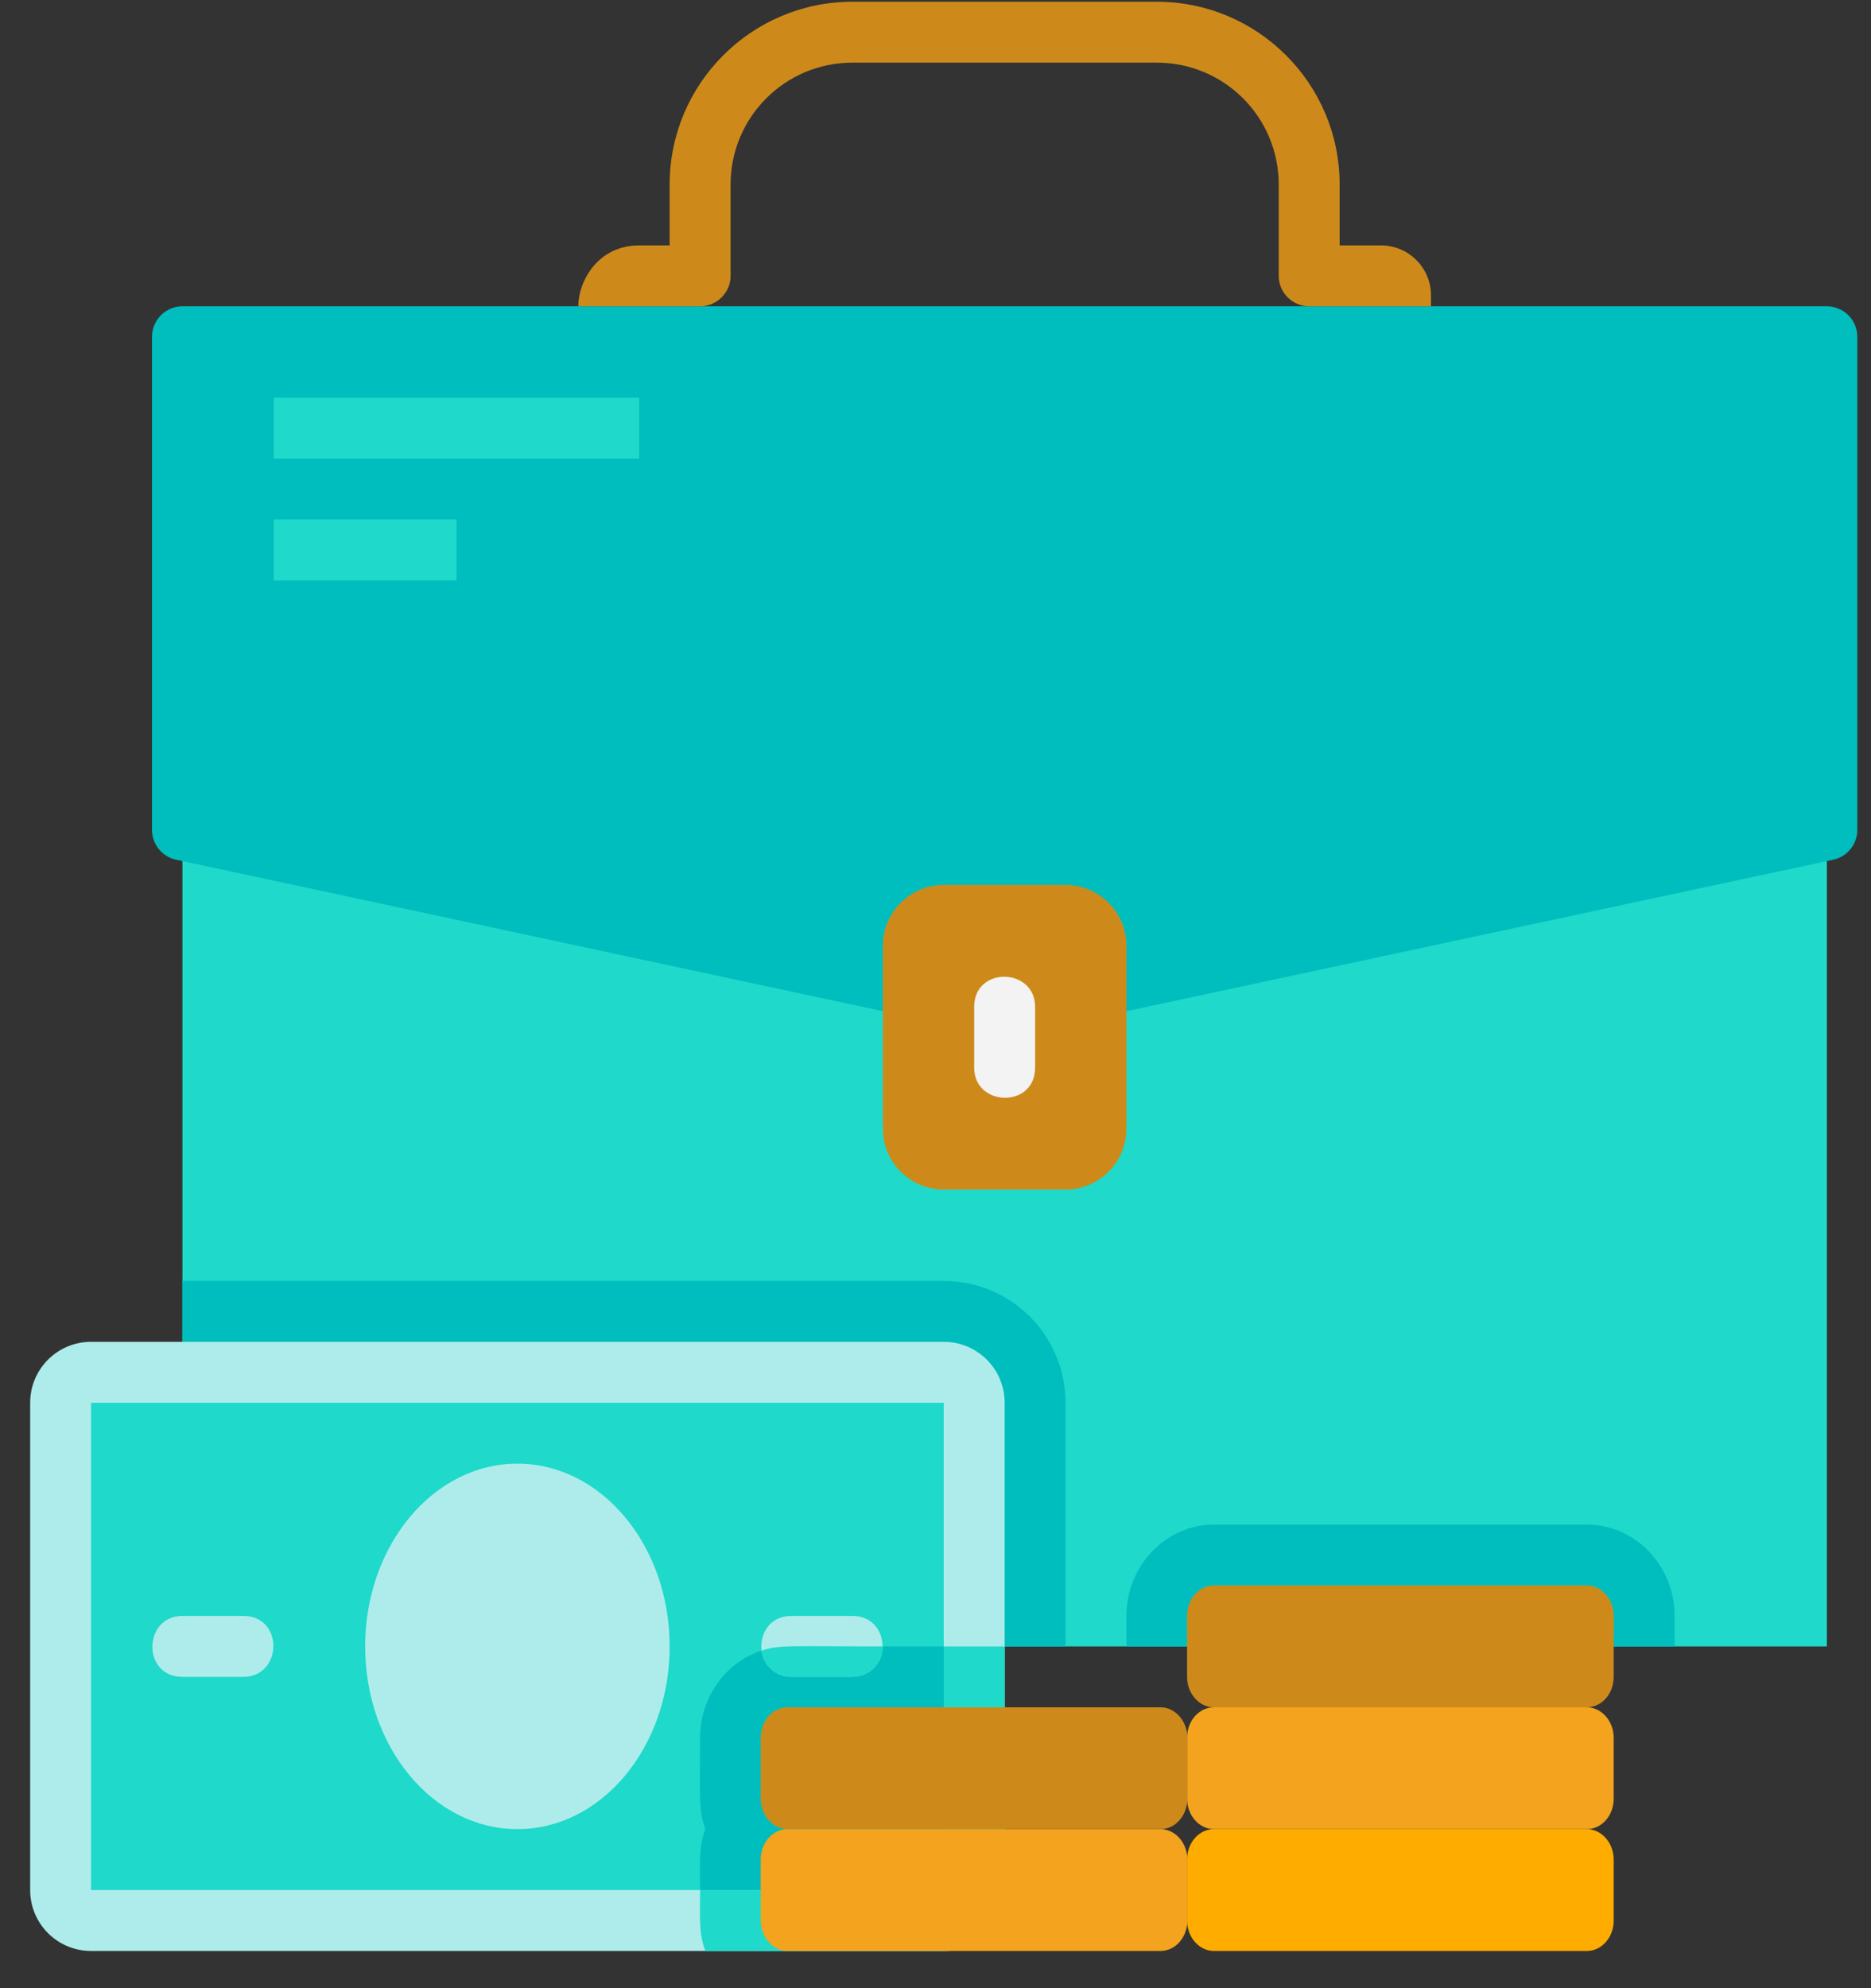 <svg width="48" height="51" viewBox="0 0 48 51" fill="none" xmlns="http://www.w3.org/2000/svg">
<rect x="0" y="0" width="48" height="51" fill="#333333" stroke="none"/>
<path d="M46.868 21.92H4.68V42.233H46.868V21.92Z" fill="#1FD9CA"/>
<path d="M47.032 22.053L25.774 26.608L4.516 22.053C4.157 21.975 3.899 21.654 3.899 21.287V8.639C3.899 8.209 4.25 7.857 4.68 7.857H46.868C47.297 7.857 47.649 8.209 47.649 8.639V21.287C47.649 21.654 47.391 21.975 47.032 22.053Z" fill="#00BEBD"/>
<path d="M27.336 22.701H24.211C23.349 22.701 22.649 23.401 22.649 24.264V28.951C22.649 29.814 23.349 30.514 24.211 30.514H27.336C28.199 30.514 28.899 29.814 28.899 28.951V24.264C28.899 23.401 28.199 22.701 27.336 22.701Z" fill="#CD8A1B"/>
<path d="M36.711 7.576V7.857H33.586C33.157 7.857 32.805 7.506 32.805 7.076V4.732C32.805 3.006 31.407 1.607 29.68 1.607H21.868C20.141 1.607 18.743 3.006 18.743 4.732V7.076C18.743 7.506 18.391 7.857 17.961 7.857H14.836C14.836 7.225 15.329 6.295 16.399 6.295H17.18V4.732C17.18 2.147 19.282 0.045 21.868 0.045H29.68C32.266 0.045 34.368 2.147 34.368 4.732V6.295H35.43C36.133 6.295 36.711 6.865 36.711 7.576Z" fill="#CD8A1B"/>
<path d="M27.336 35.983V42.233H4.68V32.858H24.211C25.938 32.858 27.336 34.256 27.336 35.983Z" fill="#00BEBD"/>
<path d="M24.211 34.42H2.336C1.473 34.42 0.774 35.12 0.774 35.983V48.483C0.774 49.346 1.473 50.045 2.336 50.045H24.211C25.074 50.045 25.774 49.346 25.774 48.483V35.983C25.774 35.12 25.074 34.42 24.211 34.42Z" fill="#AEECEC"/>
<path d="M24.211 35.983H2.336V48.483H24.211V35.983Z" fill="#1FD9CA"/>
<path d="M13.274 46.92C15.431 46.92 17.18 44.821 17.18 42.233C17.18 39.644 15.431 37.545 13.274 37.545C11.117 37.545 9.368 39.644 9.368 42.233C9.368 44.821 11.117 46.92 13.274 46.92Z" fill="#AEECEC"/>
<path d="M21.868 43.014H20.305C19.274 43.014 19.274 41.451 20.305 41.451H21.868C22.899 41.451 22.899 43.014 21.868 43.014Z" fill="#AEECEC"/>
<path d="M6.243 43.014H4.68C3.633 43.014 3.672 41.451 4.68 41.451H6.243C7.29 41.451 7.25 43.014 6.243 43.014Z" fill="#AEECEC"/>
<path d="M41.399 47.701V49.264C41.399 49.693 41.094 50.045 40.711 50.045H31.141C30.766 50.045 30.454 49.693 30.454 49.264V47.701C30.454 47.272 30.758 46.92 31.141 46.92H40.711C41.086 46.92 41.399 47.272 41.399 47.701Z" fill="#FFAC00"/>
<path d="M41.399 44.576V46.139C41.399 46.568 41.094 46.92 40.711 46.92H31.141C30.766 46.92 30.454 46.568 30.454 46.139V44.576C30.454 44.147 30.758 43.795 31.141 43.795H40.711C41.086 43.795 41.399 44.147 41.399 44.576Z" fill="#F3A31D"/>
<path d="M25.774 42.233V48.483C25.774 49.342 25.071 50.045 24.211 50.045H18.094C17.922 49.568 17.961 49.225 17.961 48.483H24.211V42.233H25.774Z" fill="#1FD9CA"/>
<path d="M24.211 42.233V48.483H17.961C17.961 47.725 17.93 47.381 18.094 46.92C17.915 46.412 17.961 46.084 17.961 44.576C17.961 43.529 18.625 42.639 19.532 42.342C19.586 42.725 19.915 43.014 20.305 43.014H21.868C22.297 43.014 22.649 42.662 22.649 42.233H24.211Z" fill="#00BEBD"/>
<path d="M30.461 47.701V49.264C30.461 49.693 30.157 50.045 29.774 50.045H20.204C19.829 50.045 19.516 49.693 19.516 49.264V47.701C19.516 47.272 19.821 46.92 20.204 46.92H29.774C30.149 46.92 30.461 47.272 30.461 47.701Z" fill="#F3A31D"/>
<path d="M22.649 42.233C22.649 42.662 22.297 43.014 21.868 43.014H20.305C19.915 43.014 19.586 42.725 19.532 42.342C20.008 42.186 20.266 42.233 22.649 42.233Z" fill="#1FD9CA"/>
<path d="M42.961 41.451V42.233H28.899V41.451C28.899 40.162 29.907 39.108 31.149 39.108H40.711C41.954 39.108 42.961 40.162 42.961 41.451Z" fill="#00BEBD"/>
<path d="M41.399 41.451V43.014C41.399 43.444 41.094 43.795 40.711 43.795H31.141C30.766 43.795 30.454 43.444 30.454 43.014V41.451C30.454 41.022 30.758 40.67 31.141 40.67H40.711C41.086 40.67 41.399 41.022 41.399 41.451Z" fill="#CD8A1B"/>
<path d="M30.461 44.576V46.139C30.461 46.568 30.157 46.92 29.774 46.92H20.204C19.829 46.92 19.516 46.568 19.516 46.139V44.576C19.516 44.147 19.821 43.795 20.204 43.795H29.774C30.149 43.795 30.461 44.147 30.461 44.576Z" fill="#CD8A1B"/>
<path d="M24.993 27.389V25.826C24.993 24.779 26.555 24.818 26.555 25.826V27.389C26.555 28.436 24.993 28.397 24.993 27.389Z" fill="#F3F3F3"/>
<path d="M16.399 10.201H7.024V11.764H16.399V10.201Z" fill="#1FD9CA"/>
<path d="M11.711 13.326H7.024V14.889H11.711V13.326Z" fill="#1FD9CA"/>
</svg>
